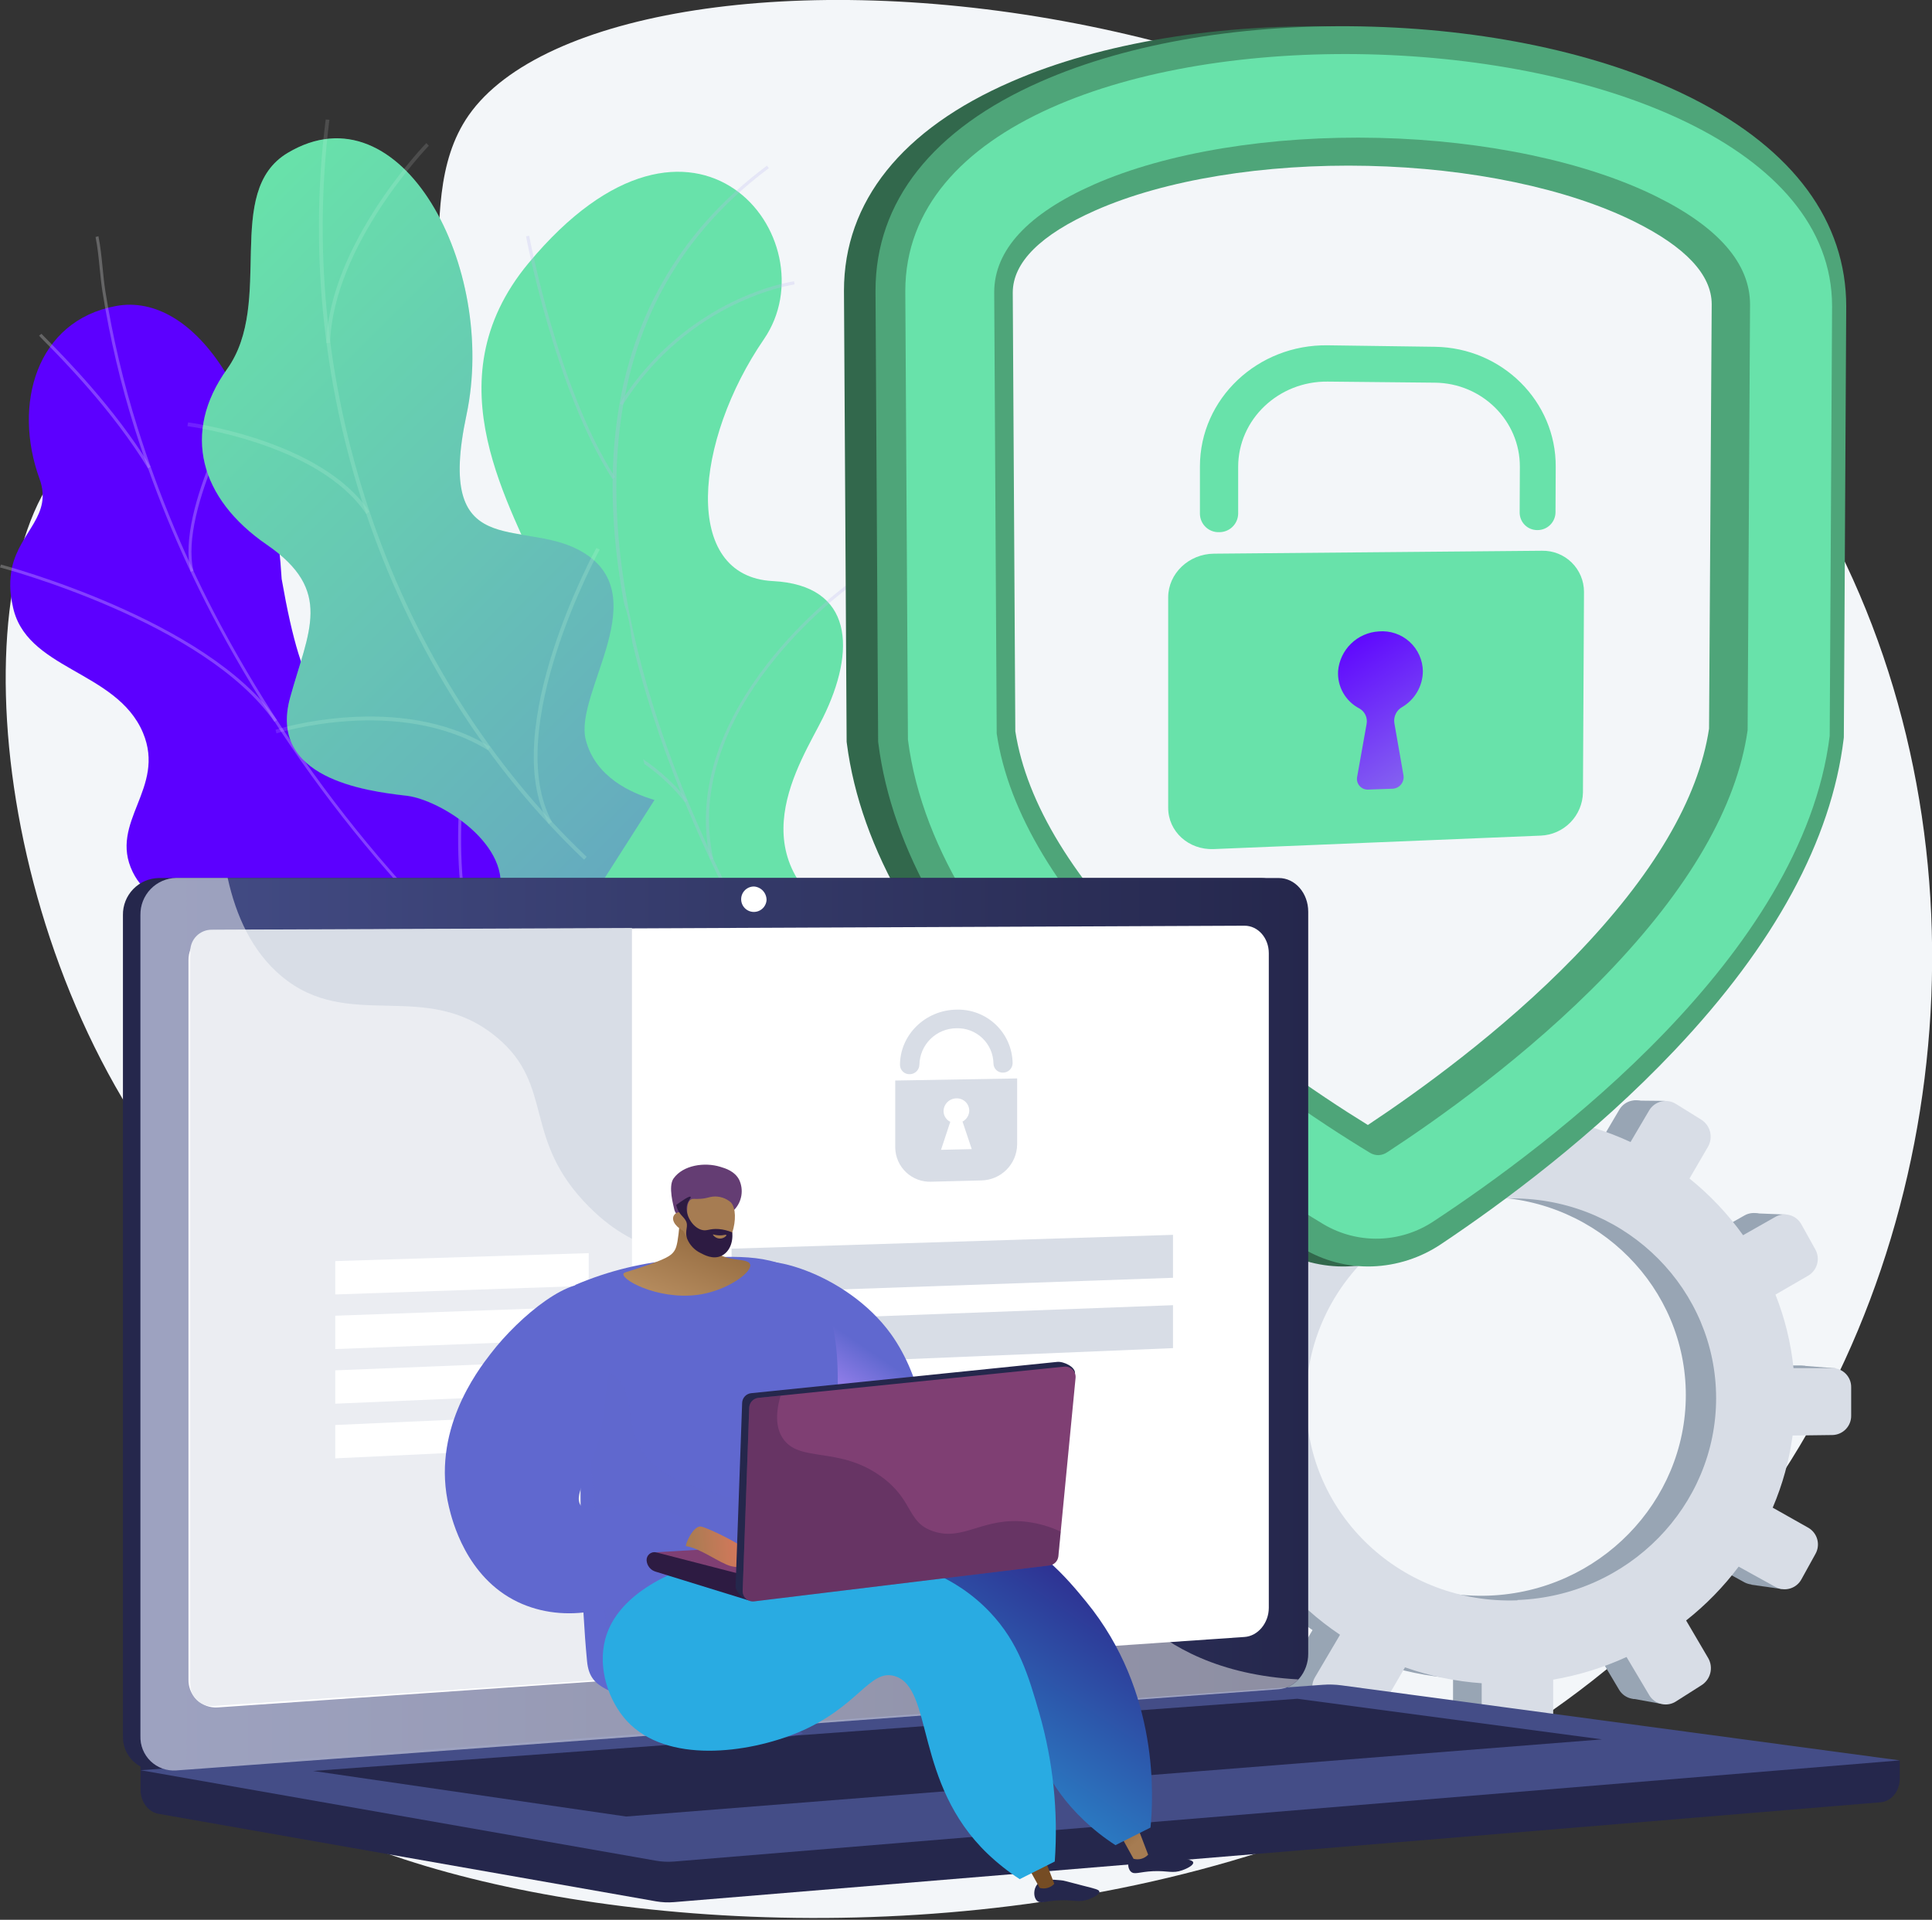 <svg width="492" height="489" viewBox="0 0 492 489" fill="none" xmlns="http://www.w3.org/2000/svg">
<rect x="0" y="0" width="492" height="489" fill="#333333" stroke="none"/>
<path d="M119.357 29.361C102.88 52.944 122.203 91.187 97.754 108.924C73.956 126.198 44.723 97.891 22.314 112.756C-10.956 134.805 -4.878 235.696 43.746 298.387C58.38 317.247 70.604 324.577 76.013 345.897C87.638 391.683 46.781 418.91 54.582 441.559C72.087 492.54 341.319 535.326 449.343 382.099C499.792 310.535 507.345 207.217 462.261 128.718C380.779 -13.107 156.313 -23.575 119.357 29.361Z" fill="#F3F6F9"/>
<path d="M198.319 281.765L232.772 265.203C232.772 265.203 230.766 244.406 216.321 235.987C186.849 218.842 203.942 194.213 209.558 182.837C218.036 165.692 217.41 149.061 196.793 148.007C173.467 146.815 176.862 112.156 194.53 86.412C211.829 61.226 177.033 15.945 134.59 67.029C109.249 97.531 130.904 129.541 138.019 148.307C145.134 167.072 119.039 181.44 138.791 199.039C155.653 214.067 177.127 220.617 171.984 238.996C166.84 257.376 172.601 272.43 198.319 281.765Z" fill="url(#paint0_linear)"/>
<g style="mix-blend-mode:soft-light" opacity="0.5">
<g style="mix-blend-mode:soft-light" opacity="0.5">
<path d="M214.727 277.796L215.378 277.316C215.087 276.913 185.76 236.347 168.82 187.372C153.21 142.254 145.22 80.548 195.798 42.837L195.318 42.186C172.798 58.98 159.819 81.834 156.742 110.115C154.273 132.713 158.087 158.799 168.075 187.655C185.048 236.742 214.435 277.393 214.727 277.796Z" fill="#BBB8ED"/>
</g>
<g style="mix-blend-mode:soft-light" opacity="0.5">
<path d="M155.953 121.989L156.63 121.551C142.056 98.971 134.83 60.437 134.761 60.051L133.964 60.197C134.024 60.583 141.328 99.271 155.953 121.989Z" fill="#BBB8ED"/>
</g>
<g style="mix-blend-mode:soft-light" opacity="0.5">
<path d="M158.524 103.197C175.67 76.168 202.073 72.49 202.339 72.456L202.236 71.659C201.97 71.659 175.207 75.405 157.847 102.769L158.524 103.197Z" fill="#BBB8ED"/>
</g>
<g style="mix-blend-mode:soft-light" opacity="0.5">
<path d="M181.636 218.79C173.287 180.582 215.927 149.747 216.321 149.481L215.953 148.761C215.498 148.984 172.421 180.419 180.856 218.962L181.636 218.79Z" fill="#BBB8ED"/>
</g>
<g style="mix-blend-mode:soft-light" opacity="0.5">
<path d="M174.427 204.363L175.07 203.874C159.905 184.054 128.726 180.394 128.418 180.36L128.323 181.157C128.64 181.191 159.468 184.826 174.427 204.363Z" fill="#BBB8ED"/>
</g>
<g style="mix-blend-mode:soft-light" opacity="0.5">
<path d="M210.903 270.835C205.537 256.982 219.476 237.247 219.656 237.05L218.996 236.579C218.404 237.436 204.62 256.862 210.149 271.126L210.903 270.835Z" fill="#BBB8ED"/>
</g>
<g style="mix-blend-mode:soft-light" opacity="0.5">
<path d="M203.831 261.319L204.491 260.856C197.693 251.272 176.321 247.235 169.343 245.906C168.349 245.717 167.492 245.554 167.346 245.503L167.029 246.24C167.738 246.44 168.46 246.595 169.189 246.703C176.099 248.015 197.222 252.01 203.831 261.319Z" fill="#BBB8ED"/>
</g>
</g>
<path d="M164.174 247.895C175.97 248.332 177.316 258.748 181.157 266.206C180.713 267.098 180.384 268.043 180.179 269.018C177.102 279.108 173.638 282.734 169.035 292.215C168.049 294.255 163.317 299.348 161.251 301.302L157.342 304.886C157.342 304.886 130.51 300.599 131.273 285.117C132.036 269.635 107.064 262.34 94.316 256.827C86.489 253.398 84.029 249.386 81.32 247.68C53.03 229.618 39.391 233.613 33.785 222.083C27.595 209.352 42.357 200.84 36.408 186.635C29.627 170.595 6.207 170.673 3.189 154.059C2.451 150.92 2.41 147.657 3.069 144.5C5.186 135.208 13.459 131.316 10.064 121.954C3.206 103.095 9.207 81.723 29.49 77.951C49.507 74.231 69.018 102.297 71.727 147.475C77.325 179.382 82.597 182.623 96.905 188.075C106.926 191.864 136.622 195.499 138.645 214.093C140.668 232.687 150.681 247.397 164.174 247.895Z" fill="url(#paint1_linear)"/>
<g style="mix-blend-mode:soft-light" opacity="0.5">
<g style="mix-blend-mode:soft-light" opacity="0.5">
<path d="M172.104 287.612L171.641 288.237C168.169 285.726 164.705 283.154 161.354 280.582C137.309 262.344 115.314 241.551 95.756 218.568C80.317 200.348 66.835 180.557 55.533 159.519C46.926 143.474 39.832 126.662 34.342 109.301C30.734 97.856 27.978 86.159 26.095 74.308C25.786 72.336 25.58 70.287 25.383 68.307C25.126 65.666 24.852 62.949 24.337 60.368L25.066 60.171C25.589 62.743 25.863 65.521 26.129 68.17C26.318 70.141 26.523 72.173 26.823 74.127C28.705 85.944 31.456 97.606 35.053 109.018C40.524 126.363 47.599 143.161 56.185 159.194C67.46 180.175 80.907 199.914 96.305 218.088C115.833 241.033 137.793 261.791 161.799 279.999C165.177 282.571 168.64 285.143 172.104 287.612Z" fill="#FBFCFD"/>
</g>
<g style="mix-blend-mode:soft-light" opacity="0.5">
<path d="M70.51 183.411L69.892 183.874C52.25 158.388 0.523 144.672 0 144.534L0.24 143.806C0.763 143.943 52.722 157.719 70.51 183.411Z" fill="#FBFCFD"/>
</g>
<g style="mix-blend-mode:soft-light" opacity="0.5">
<path d="M126.377 249.832L125.812 250.363C111.71 234.624 118.096 192.275 118.199 191.847L118.936 191.907C118.868 192.335 112.498 234.341 126.377 249.832Z" fill="#FBFCFD"/>
</g>
<g style="mix-blend-mode:soft-light" opacity="0.5">
<path d="M135.199 258.002L134.719 258.619C123.746 250.295 103.935 245.254 78.945 244.423C77.685 244.423 77.685 244.423 77.574 244.294L78.045 243.677L77.805 243.985L77.917 243.617C78.002 243.617 78.474 243.617 79.022 243.668C104.157 244.508 124.106 249.601 135.199 258.002Z" fill="#FBFCFD"/>
</g>
<g style="mix-blend-mode:soft-light" opacity="0.5">
<path d="M165.846 282.974L165.229 283.437C156.493 270.938 163.394 247.955 163.463 247.723L164.174 247.895C164.106 248.126 157.308 270.758 165.846 282.974Z" fill="#FBFCFD"/>
</g>
<g style="mix-blend-mode:soft-light" opacity="0.5">
<path d="M171.573 288.692C159.571 285.563 146.052 285.897 130.21 289.729L130.09 288.992C146.052 285.143 159.7 284.8 171.804 287.963L171.573 288.692Z" fill="#FBFCFD"/>
</g>
<g style="mix-blend-mode:soft-light" opacity="0.5">
<path d="M38.328 118.885L37.694 119.314C28.701 104.526 15.714 91.376 11.445 87.055C10.416 86.001 10.047 85.632 9.953 85.486L10.57 85.023C10.656 85.143 11.239 85.743 11.993 86.498C16.271 90.836 29.302 104.029 38.328 118.885Z" fill="#FBFCFD"/>
</g>
<g style="mix-blend-mode:soft-light" opacity="0.5">
<path d="M49.267 145.392L48.547 145.623C44.715 129.541 62.263 99.614 63.035 98.345L63.66 98.697C63.48 99.014 45.512 129.609 49.267 145.392Z" fill="#FBFCFD"/>
</g>
</g>
<path d="M177.651 247.655C176.407 249.172 184.397 254.864 170.475 252.798C167.046 252.292 178.585 240.839 170.475 252.798C168.906 255.121 138.757 238.499 137.145 240.797C130.527 239.494 124.535 237.042 127.012 228.555C130.853 215.37 112.181 203.694 103.583 202.683C92.944 201.482 68.255 198.165 73.879 177.711C78.568 160.685 85.023 150.475 67.947 138.731C50.87 126.986 46.232 110.175 57.822 94.016C70.021 76.999 56.674 48.864 73.253 38.946C102.177 21.654 126.763 68.178 118.782 105.726C110.801 143.274 132.404 132.079 147.381 140.017C149.365 141.222 151.199 142.661 152.841 144.303C165.7 157.068 158.474 174.307 163.72 193.167C170.887 218.911 179.751 245.091 177.651 247.655Z" fill="url(#paint2_linear)"/>
<g opacity="0.5">
<path opacity="0.5" d="M166.669 203.763L142.211 242.108C135.61 241.139 124.209 238.088 127.012 228.606C130.853 215.422 112.181 203.746 103.583 202.734C92.944 201.534 68.255 198.216 73.879 177.762C78.568 160.737 85.023 150.527 67.947 138.782C50.87 127.038 46.232 110.227 57.822 94.067C70.021 77.051 56.674 48.915 73.253 38.997C102.177 21.706 126.763 68.23 118.782 105.778C110.801 143.326 132.404 132.13 147.381 140.068C167.826 150.93 146.052 176.348 149.172 188.452C151.624 197.959 160.685 201.98 166.669 203.763Z" fill="url(#paint3_linear)"/>
<g opacity="0.5">
<path opacity="0.5" d="M149.404 218.259L148.727 218.979C99.4 172.07 74.145 99.82 82.941 30.433L83.883 30.501C75.174 99.597 100.274 171.547 149.404 218.259Z" fill="#FBFCFD"/>
<path opacity="0.5" d="M124.8 190.227L124.277 191.084C101.457 177.102 70.716 186.695 70.407 186.798L70.167 185.872C70.476 185.752 101.62 176.022 124.8 190.227Z" fill="#FBFCFD"/>
<path opacity="0.5" d="M140.574 209.361L139.717 209.866C126.635 185.863 151.615 139.999 151.873 139.571L152.73 139.999C152.464 140.428 127.741 185.82 140.574 209.361Z" fill="#FBFCFD"/>
<path opacity="0.5" d="M94.067 130.347L93.262 130.913C81.26 112.91 48.067 108.624 47.732 108.547L47.904 107.595C48.238 107.629 81.843 112.036 94.067 130.347Z" fill="#FBFCFD"/>
<path opacity="0.5" d="M84.055 87.347H83.103C83.96 61.946 108.307 36.699 108.555 36.451L109.215 37.111C108.967 37.385 84.903 62.34 84.055 87.347Z" fill="#FBFCFD"/>
</g>
</g>
<path d="M458.687 347.8H448.862C448.2 341.431 446.665 335.183 444.302 329.232L452.609 324.414C453.705 323.749 454.498 322.682 454.818 321.441C455.138 320.2 454.961 318.882 454.323 317.77L450.834 311.495C450.535 310.936 450.128 310.443 449.637 310.042C449.146 309.642 448.58 309.343 447.972 309.163C447.365 308.983 446.727 308.925 446.097 308.993C445.467 309.06 444.857 309.252 444.302 309.557L436.098 314.212C432.259 308.846 427.705 304.029 422.562 299.896L427.276 291.786C427.914 290.631 428.082 289.274 427.747 287.998C427.412 286.721 426.599 285.622 425.476 284.928L419.201 281.036C418.656 280.682 418.044 280.44 417.403 280.327C416.763 280.213 416.106 280.23 415.471 280.375C414.837 280.521 414.239 280.793 413.711 281.174C413.184 281.556 412.739 282.04 412.403 282.597L407.671 290.621C401.462 287.716 394.877 285.697 388.108 284.62V275.173C388.086 273.799 387.542 272.486 386.587 271.499C385.632 270.512 384.337 269.925 382.965 269.858L375.318 269.506C374.647 269.462 373.974 269.555 373.341 269.781C372.707 270.006 372.127 270.359 371.635 270.818C371.144 271.277 370.751 271.831 370.482 272.448C370.213 273.064 370.073 273.729 370.071 274.401V284.02C363.055 284.603 356.157 286.179 349.583 288.7L344.439 280.008C343.703 278.77 342.527 277.855 341.146 277.447C339.765 277.038 338.281 277.166 336.99 277.804L330.003 281.388C329.38 281.699 328.828 282.137 328.384 282.674C327.939 283.21 327.611 283.833 327.421 284.504C327.23 285.174 327.182 285.877 327.278 286.567C327.374 287.257 327.613 287.919 327.98 288.512L333.261 297.401C327.476 301.499 322.311 306.407 317.924 311.975L308.357 306.566C307.079 305.817 305.563 305.585 304.12 305.917C302.676 306.248 301.414 307.118 300.59 308.349L296.381 315.078C296.009 315.693 295.768 316.378 295.673 317.09C295.578 317.802 295.631 318.527 295.828 319.218C296.025 319.909 296.362 320.551 296.819 321.106C297.275 321.661 297.841 322.116 298.481 322.442L308.383 327.911C305.587 334.332 303.764 341.134 302.973 348.091H291.1C289.616 348.045 288.173 348.588 287.088 349.601C286.002 350.615 285.361 352.017 285.305 353.501V361.43C285.332 362.162 285.503 362.881 285.809 363.546C286.116 364.211 286.551 364.808 287.09 365.303C287.629 365.799 288.261 366.182 288.95 366.431C289.638 366.68 290.369 366.79 291.1 366.754L303.291 366.6C304.299 373.397 306.304 380.009 309.24 386.222L298.481 392.326C297.842 392.657 297.278 393.115 296.822 393.673C296.367 394.23 296.03 394.875 295.834 395.567C295.637 396.259 295.584 396.984 295.678 397.698C295.772 398.412 296.011 399.098 296.381 399.716L300.59 406.385C301.419 407.611 302.687 408.473 304.132 408.792C305.577 409.111 307.089 408.863 308.357 408.1L319.236 401.79C323.594 406.935 328.646 411.451 334.246 415.206L327.98 425.845C327.611 426.434 327.37 427.094 327.273 427.782C327.176 428.471 327.224 429.172 327.415 429.84C327.605 430.508 327.934 431.129 328.38 431.662C328.826 432.195 329.379 432.629 330.003 432.935L336.99 436.424C338.295 437.037 339.783 437.141 341.161 436.714C342.539 436.288 343.708 435.362 344.439 434.118L350.654 423.428C356.903 425.629 363.42 426.982 370.029 427.448V439.347C370.029 440.017 370.168 440.68 370.437 441.293C370.706 441.907 371.1 442.458 371.593 442.911C372.086 443.365 372.668 443.711 373.302 443.929C373.935 444.146 374.607 444.229 375.275 444.173L382.922 443.719C384.298 443.625 385.589 443.02 386.54 442.022C387.492 441.024 388.036 439.706 388.065 438.327V426.488C394.464 425.396 400.692 423.47 406.591 420.762L412.36 430.474C412.702 431.027 413.151 431.504 413.682 431.879C414.212 432.253 414.813 432.516 415.447 432.653C416.082 432.79 416.738 432.798 417.375 432.675C418.013 432.553 418.619 432.303 419.158 431.94L425.433 427.954C426.556 427.26 427.369 426.161 427.704 424.885C428.039 423.608 427.871 422.252 427.234 421.096L421.636 411.546C426.63 407.592 431.09 403.008 434.906 397.907L444.259 403.051C444.821 403.347 445.435 403.529 446.067 403.588C446.7 403.647 447.338 403.58 447.944 403.392C448.551 403.204 449.114 402.899 449.603 402.493C450.091 402.087 450.495 401.589 450.791 401.027L454.28 394.701C454.921 393.594 455.101 392.279 454.78 391.04C454.459 389.802 453.664 388.739 452.566 388.083L443.53 382.939C446.039 377.137 447.757 371.025 448.639 364.765L458.729 364.637C460.001 364.598 461.207 364.062 462.088 363.143C462.968 362.225 463.452 360.997 463.436 359.724V352.609C463.44 351.981 463.321 351.359 463.085 350.777C462.848 350.196 462.5 349.666 462.059 349.22C461.617 348.773 461.093 348.418 460.514 348.174C459.935 347.93 459.314 347.803 458.687 347.8ZM379.15 406.428C350.08 407.508 325.751 384.945 325.751 355.995C325.751 327.046 350.08 304.182 379.15 304.885C407.234 305.571 429.308 328.152 429.308 355.335C429.308 382.519 407.234 405.382 379.15 406.428Z" fill="#98A5B4"/>
<path d="M346.617 277.436L339.622 277.196L337.213 283.462L346.617 277.436Z" fill="#98A5B4"/>
<path d="M416.004 280.325L424.071 280.411V286.36L416.004 280.325Z" fill="#98A5B4"/>
<path d="M446.754 309.034L454.795 309.36L452.789 313.869L446.754 309.034Z" fill="#98A5B4"/>
<path d="M459.381 347.886L467.508 348.529L464.851 352.472L459.381 347.886Z" fill="#98A5B4"/>
<path d="M445.871 403.625L453.749 404.748L454.718 398.318L445.871 403.625Z" fill="#98A5B4"/>
<path d="M415.712 432.66L422.785 433.946L423.351 428.717L415.712 432.66Z" fill="#98A5B4"/>
<path d="M380.316 445.202L373.963 444.079L379.433 435.952L380.316 445.202Z" fill="#98A5B4"/>
<path d="M345.897 438.37L338.499 436.835L344.208 429.926L345.897 438.37Z" fill="#98A5B4"/>
<path d="M304.319 305.82L312.035 306.068L308.983 311.692L304.319 305.82Z" fill="#98A5B4"/>
<path d="M288.958 366.385L296.03 367.431L295.473 361.636L288.958 366.385Z" fill="#98A5B4"/>
<path d="M304.157 408.768L311.075 409.891L311.632 405.314L304.157 408.768Z" fill="#98A5B4"/>
<path d="M466.642 348.477H456.732C456.066 342.055 454.52 335.756 452.137 329.755L460.513 324.903C461.622 324.237 462.426 323.164 462.754 321.913C463.083 320.662 462.909 319.332 462.27 318.207L458.747 311.881C458.445 311.318 458.035 310.821 457.539 310.418C457.044 310.014 456.474 309.713 455.862 309.531C455.25 309.35 454.608 309.291 453.973 309.359C453.338 309.426 452.723 309.619 452.163 309.926L443.89 314.624C440.022 309.211 435.43 304.354 430.243 300.188L435.001 292.009C435.636 290.852 435.802 289.494 435.464 288.217C435.125 286.94 434.309 285.842 433.183 285.151L426.857 281.225C426.307 280.867 425.69 280.623 425.044 280.508C424.398 280.393 423.735 280.41 423.095 280.556C422.455 280.702 421.852 280.976 421.32 281.36C420.788 281.745 420.338 282.232 419.999 282.794L415.232 290.886C408.971 287.978 402.335 285.958 395.515 284.886V275.216C395.493 273.828 394.942 272.501 393.975 271.506C393.008 270.51 391.698 269.921 390.312 269.858L382.596 269.506C381.919 269.461 381.24 269.554 380.601 269.782C379.962 270.009 379.377 270.365 378.881 270.828C378.385 271.291 377.989 271.851 377.719 272.473C377.448 273.095 377.308 273.766 377.307 274.444V284.183C370.232 284.772 363.276 286.363 356.647 288.906L351.503 280.136C350.76 278.89 349.575 277.969 348.183 277.557C346.791 277.145 345.295 277.274 343.994 277.916L336.947 281.525C336.32 281.84 335.764 282.282 335.317 282.824C334.869 283.365 334.539 283.993 334.347 284.668C334.155 285.344 334.106 286.052 334.202 286.747C334.299 287.443 334.539 288.111 334.907 288.709L340.239 297.676C334.42 301.799 329.224 306.735 324.808 312.335L315.164 306.883C313.876 306.129 312.348 305.895 310.893 306.23C309.439 306.564 308.167 307.442 307.337 308.683L303.094 315.473C302.719 316.092 302.476 316.782 302.381 317.499C302.285 318.216 302.338 318.946 302.536 319.642C302.735 320.338 303.075 320.985 303.535 321.544C303.996 322.102 304.566 322.56 305.211 322.888L315.19 328.409C312.374 334.882 310.536 341.738 309.738 348.752H297.736C296.24 348.705 294.787 349.253 293.693 350.274C292.599 351.296 291.954 352.708 291.898 354.204V362.193C291.923 362.931 292.095 363.657 292.403 364.328C292.711 364.999 293.149 365.602 293.693 366.102C294.236 366.602 294.873 366.989 295.567 367.241C296.261 367.493 296.998 367.604 297.736 367.569L310.029 367.414C311.051 374.265 313.073 380.928 316.03 387.191L305.186 393.346C304.541 393.679 303.972 394.14 303.513 394.701C303.054 395.262 302.715 395.912 302.517 396.609C302.318 397.306 302.265 398.037 302.36 398.755C302.455 399.474 302.696 400.166 303.068 400.787L307.312 407.517C308.148 408.751 309.427 409.616 310.883 409.935C312.339 410.254 313.862 410.002 315.138 409.231L326.111 402.871C330.502 408.063 335.598 412.617 341.25 416.398L334.924 427.131C334.554 427.726 334.312 428.391 334.215 429.085C334.117 429.778 334.166 430.485 334.358 431.158C334.551 431.832 334.882 432.458 335.331 432.995C335.779 433.533 336.336 433.971 336.964 434.281L344.011 437.795C345.328 438.414 346.828 438.518 348.218 438.086C349.608 437.655 350.786 436.719 351.52 435.464L357.796 424.688C364.094 426.91 370.662 428.274 377.324 428.743V440.744C377.325 441.419 377.466 442.087 377.738 442.704C378.01 443.322 378.407 443.877 378.904 444.333C379.401 444.79 379.987 445.139 380.626 445.358C381.264 445.576 381.941 445.661 382.613 445.605L390.329 445.142C391.72 445.054 393.027 444.447 393.991 443.44C394.955 442.433 395.505 441.101 395.532 439.707V427.826C401.984 426.725 408.264 424.786 414.212 422.056L420.033 431.846C420.378 432.403 420.832 432.884 421.367 433.261C421.902 433.639 422.508 433.904 423.148 434.042C423.789 434.179 424.45 434.186 425.093 434.063C425.736 433.939 426.348 433.686 426.891 433.32L433.218 429.3C434.359 428.608 435.187 427.499 435.526 426.209C435.865 424.918 435.689 423.545 435.035 422.382L429.386 412.755C434.421 408.781 438.919 404.17 442.768 399.039L452.197 404.251C452.764 404.55 453.383 404.734 454.021 404.793C454.658 404.853 455.301 404.785 455.912 404.596C456.524 404.406 457.092 404.098 457.584 403.689C458.077 403.28 458.483 402.777 458.781 402.211L462.304 395.832C462.946 394.713 463.122 393.385 462.793 392.137C462.464 390.889 461.657 389.821 460.547 389.163L451.434 384.019C453.942 378.151 455.646 371.972 456.501 365.648L466.677 365.52C467.958 365.484 469.174 364.945 470.061 364.019C470.949 363.093 471.436 361.855 471.417 360.573V353.398C471.432 352.76 471.32 352.125 471.087 351.531C470.854 350.937 470.505 350.395 470.061 349.937C469.616 349.479 469.085 349.114 468.498 348.864C467.911 348.613 467.28 348.482 466.642 348.477ZM386.445 407.628C357.136 408.717 332.609 385.965 332.609 356.793C332.609 327.62 357.136 304.551 386.445 305.263C414.735 305.948 437.024 328.709 437.024 356.124C437.024 383.539 414.744 406.488 386.428 407.543L386.445 407.628Z" fill="#D8DDE6"/>
<path d="M343.102 322.571C336.781 322.775 330.533 321.162 325.1 317.924C308.709 308.091 284.483 291.863 262.682 270.612C235.019 243.651 219.133 216.244 215.653 189.326L215.602 188.906L214.924 74.033C214.924 51.341 229.729 32.885 257.522 20.814C280.479 10.81 310.912 5.855 343.068 6.79C374.847 7.707 404.251 14.265 426.017 25.186C451.889 38.174 465.451 56.425 465.451 78.062L464.833 187.792L464.791 188.195C461.61 213.964 446.985 240.608 421.147 267.543C400.419 289.155 376.99 306.274 360.908 316.887C355.613 320.394 349.449 322.361 343.102 322.571Z" fill="#32684C"/>
<path d="M349.411 322.571C343.177 322.767 337.019 321.154 331.683 317.924C315.498 308.091 291.589 291.864 270.08 270.612C242.794 243.651 227.106 216.244 223.677 189.326L223.625 188.906L222.957 74.033C222.957 51.341 237.53 32.885 264.962 20.814C287.62 10.81 317.658 5.855 349.386 6.79C380.744 7.707 409.754 14.265 431.228 25.186C456.766 38.174 470.157 56.425 470.157 78.062L469.548 187.792L469.505 188.195C466.368 213.964 451.94 240.608 426.436 267.543C405.982 289.155 382.87 306.274 366.994 316.887C361.781 320.392 355.689 322.361 349.411 322.571Z" fill="#4EA579"/>
<path d="M230.543 74.153L231.212 188.409C238.73 246.703 307.243 293.904 337.084 311.855C341.345 314.369 346.229 315.631 351.174 315.498C356.12 315.364 360.928 313.84 365.048 311.101C394.263 291.881 459.021 243.48 465.948 187.432L466.556 78.002C466.556 -3.198 230.543 -10.621 230.543 74.153Z" fill="#68E2AA"/>
<path d="M351.101 294.229C350.322 294.248 349.554 294.043 348.889 293.638C336.604 286.206 312.79 270.621 292.069 250.269C269.686 228.28 256.785 206.909 253.818 186.832L253.184 74.47C253.184 63.686 261.757 54.462 278.473 47.038C297.145 38.791 323.668 34.47 351.118 35.122C378.293 35.765 404.045 41.234 421.876 50.081C437.658 57.917 445.64 67.141 445.665 77.514L445.048 185.983C442.288 205.409 430.174 226.351 408.906 248.366C388.906 269.069 365.537 285.477 353.329 293.449C352.674 293.913 351.902 294.183 351.101 294.229Z" fill="#4EA579"/>
<path d="M348.34 286.549C335.935 278.902 313.869 264.148 294.615 245.203C273.587 224.508 261.413 204.646 258.559 186.266L257.907 74.548C257.907 66.832 265.005 59.768 278.91 53.613C296.604 45.778 321.945 41.654 348.348 42.246C374.486 42.829 399.124 47.998 416.072 56.374C429.231 62.88 435.883 69.978 435.901 77.496L435.223 185.597C432.54 203.437 421.053 222.931 400.984 243.677C382.339 262.905 360.65 278.387 348.34 286.549Z" fill="#F3F6F9"/>
<path d="M392.695 140.282L309.146 141.028C302.717 141.088 297.487 146.095 297.487 152.173V205.743C297.487 211.821 302.699 216.536 309.103 216.27L392.36 212.841C395.21 212.726 397.909 211.529 399.906 209.493C401.904 207.457 403.05 204.737 403.111 201.885L403.376 150.741C403.374 149.349 403.095 147.972 402.555 146.689C402.014 145.407 401.224 144.245 400.23 143.271C399.235 142.297 398.057 141.531 396.763 141.018C395.469 140.505 394.086 140.255 392.695 140.282Z" fill="#68E2AA"/>
<path d="M362.348 171.024C362.334 169.598 362.026 168.191 361.442 166.89C360.858 165.589 360.011 164.423 358.955 163.466C357.898 162.508 356.655 161.78 355.303 161.327C353.952 160.873 352.521 160.704 351.1 160.831C348.452 160.99 345.948 162.097 344.049 163.95C342.149 165.803 340.979 168.277 340.753 170.921C340.639 172.858 341.087 174.787 342.044 176.475C343.001 178.163 344.425 179.539 346.145 180.437C346.838 180.816 347.392 181.406 347.728 182.121C348.064 182.836 348.164 183.639 348.014 184.414L345.597 197.942C345.527 198.347 345.55 198.762 345.664 199.157C345.778 199.551 345.98 199.915 346.255 200.22C346.53 200.525 346.87 200.764 347.251 200.919C347.631 201.074 348.042 201.14 348.452 201.114L354.564 200.899C354.98 200.89 355.39 200.793 355.766 200.614C356.142 200.435 356.476 200.178 356.746 199.86C357.016 199.543 357.215 199.172 357.331 198.772C357.447 198.372 357.477 197.951 357.418 197.539L355.078 184.149C354.961 183.35 355.09 182.535 355.447 181.811C355.803 181.087 356.371 180.488 357.076 180.094C358.66 179.163 359.977 177.839 360.901 176.25C361.824 174.661 362.323 172.861 362.348 171.024Z" fill="url(#paint4_linear)"/>
<path d="M391.52 135.019C390.929 135.028 390.342 134.919 389.793 134.7C389.245 134.48 388.745 134.153 388.324 133.738C387.903 133.323 387.568 132.828 387.34 132.283C387.112 131.738 386.994 131.152 386.994 130.561L387.046 118.902C387.097 107.192 377.41 97.557 365.348 97.471L338.07 97.197C325.588 97.076 315.318 106.815 315.31 118.894V130.896C315.274 132.155 314.744 133.349 313.834 134.22C312.925 135.091 311.709 135.569 310.449 135.55C309.826 135.57 309.204 135.466 308.621 135.244C308.038 135.023 307.504 134.688 307.051 134.259C306.597 133.83 306.233 133.316 305.979 132.747C305.725 132.177 305.587 131.562 305.571 130.938V118.817C305.571 101.543 320.282 87.681 338.147 87.955L365.425 88.332C382.571 88.573 396.287 102.289 396.175 118.894L396.124 130.501C396.11 131.71 395.618 132.864 394.755 133.711C393.893 134.558 392.729 135.028 391.52 135.019Z" fill="#68E2AA"/>
<path d="M483.787 448.391L35.791 444.568V455.867C35.791 458.936 37.736 461.542 40.385 462.005L167.063 484.293C168.566 484.555 170.095 484.624 171.615 484.499L478.918 459.064C481.661 458.833 483.787 456.218 483.787 453.063V448.391Z" fill="#25274C"/>
<path d="M321.207 430.277L40.42 450.954C39.229 451.038 38.035 450.87 36.913 450.463C35.791 450.055 34.768 449.417 33.909 448.588C33.05 447.76 32.374 446.76 31.926 445.654C31.478 444.548 31.267 443.36 31.307 442.168V233.073C31.27 230.615 32.209 228.243 33.916 226.476C35.624 224.709 37.963 223.69 40.42 223.643H321.207C325.348 223.643 328.691 227.466 328.691 232.215V421.233C328.691 425.905 325.348 429.977 321.207 430.277Z" fill="#25274C"/>
<path d="M325.682 430.277L44.869 450.954C43.679 451.038 42.485 450.871 41.363 450.463C40.242 450.055 39.219 449.416 38.361 448.588C37.502 447.759 36.828 446.76 36.38 445.654C35.933 444.548 35.724 443.36 35.765 442.168V233.073C35.726 230.616 36.662 228.244 38.369 226.477C40.075 224.709 42.413 223.69 44.869 223.643H325.657C329.797 223.643 333.149 227.466 333.149 232.215V421.233C333.175 425.905 329.823 429.977 325.682 430.277Z" fill="url(#paint5_linear)"/>
<path d="M316.938 416.955L55.413 434.906C54.442 434.968 53.468 434.825 52.555 434.488C51.642 434.151 50.809 433.626 50.111 432.948C49.413 432.27 48.864 431.453 48.5 430.55C48.136 429.647 47.965 428.678 47.998 427.705V244.637C47.968 242.633 48.73 240.699 50.119 239.254C51.508 237.809 53.41 236.971 55.413 236.922L316.938 235.79C320.367 235.79 323.111 238.91 323.111 242.794V409.531C323.111 413.38 320.35 416.724 316.938 416.955Z" fill="white"/>
<path d="M195.207 229.318C195.154 229.945 194.919 230.542 194.532 231.038C194.145 231.534 193.622 231.906 193.026 232.11C192.431 232.313 191.789 232.339 191.18 232.184C190.57 232.029 190.019 231.7 189.593 231.237C189.167 230.774 188.885 230.197 188.782 229.576C188.678 228.956 188.758 228.318 189.01 227.742C189.263 227.166 189.678 226.676 190.204 226.332C190.731 225.987 191.346 225.804 191.975 225.803C192.865 225.854 193.7 226.249 194.303 226.905C194.907 227.562 195.231 228.427 195.207 229.318Z" fill="white"/>
<path d="M336.878 429.137L35.791 450.894L167.063 473.946C168.565 474.21 170.095 474.282 171.615 474.16L483.787 448.391L341.662 429.283C340.077 429.067 338.473 429.018 336.878 429.137Z" fill="url(#paint6_linear)"/>
<path d="M79.717 451.083L330.389 432.695L407.963 443.042L159.459 462.69L79.717 451.083Z" fill="#25274C"/>
<path d="M160.934 427.345L54.248 434.529C53.507 434.578 52.764 434.475 52.064 434.226C51.365 433.976 50.724 433.586 50.182 433.079C49.639 432.572 49.207 431.959 48.911 431.278C48.615 430.597 48.462 429.862 48.461 429.12V242.237C48.461 240.802 49.029 239.426 50.041 238.409C51.053 237.392 52.427 236.817 53.862 236.81L160.934 236.382V427.345Z" fill="#D8DDE6"/>
<path d="M298.713 325.468L186.3 329.412V318.053L298.713 314.53V325.468Z" fill="#D8DDE6"/>
<path d="M298.713 343.385L186.3 348.04V336.673L298.713 332.446V343.385Z" fill="#D8DDE6"/>
<path d="M149.927 327.508L85.383 329.712V321.216L149.927 319.193V327.508Z" fill="white"/>
<path d="M149.927 341.131L85.383 343.625V335.13L149.927 332.815V341.131Z" fill="white"/>
<path d="M149.927 354.761L85.383 357.539V349.043L149.927 346.446V354.761Z" fill="white"/>
<path d="M149.927 368.391L85.383 371.46V362.965L149.927 360.067V368.391Z" fill="white"/>
<path d="M235.979 364.294L186.3 366.66V355.293L235.979 353.115V364.294Z" fill="#D8DDE6"/>
<path d="M227.98 275.224V292.301C227.996 293.486 228.251 294.656 228.729 295.741C229.207 296.825 229.899 297.803 230.763 298.614C231.627 299.425 232.646 300.054 233.759 300.463C234.871 300.872 236.055 301.052 237.239 300.993L249.901 300.668C252.302 300.628 254.594 299.659 256.295 297.965C257.996 296.27 258.973 293.981 259.022 291.581V274.693L227.98 275.224ZM239.639 292.875L241.997 285.743C241.484 285.492 241.053 285.103 240.75 284.62C240.447 284.137 240.285 283.578 240.282 283.008C240.298 282.148 240.649 281.327 241.261 280.722C241.872 280.117 242.696 279.774 243.557 279.768C243.978 279.752 244.397 279.82 244.791 279.969C245.185 280.117 245.545 280.343 245.85 280.633C246.156 280.923 246.4 281.271 246.568 281.657C246.737 282.043 246.826 282.459 246.832 282.879C246.824 283.458 246.66 284.023 246.358 284.516C246.057 285.009 245.628 285.412 245.117 285.683L247.466 292.695L239.639 292.875Z" fill="#D8DDE6"/>
<path d="M255.43 273.21C255.116 273.221 254.804 273.17 254.511 273.058C254.217 272.947 253.949 272.778 253.722 272.562C253.495 272.345 253.314 272.085 253.189 271.798C253.064 271.51 252.998 271.2 252.995 270.886C252.976 269.674 252.716 268.478 252.23 267.368C251.744 266.258 251.041 265.256 250.164 264.42C249.286 263.584 248.25 262.932 247.117 262.501C245.984 262.07 244.777 261.87 243.565 261.911C241.094 261.922 238.725 262.897 236.963 264.63C235.202 266.363 234.187 268.716 234.135 271.186C234.122 271.833 233.856 272.449 233.395 272.902C232.933 273.355 232.313 273.61 231.666 273.612C231.349 273.625 231.033 273.574 230.735 273.463C230.438 273.351 230.166 273.182 229.935 272.964C229.705 272.746 229.52 272.484 229.391 272.193C229.263 271.903 229.194 271.59 229.189 271.272C229.189 263.557 235.67 257.256 243.599 257.17C245.436 257.114 247.265 257.424 248.981 258.082C250.696 258.74 252.264 259.732 253.592 261.001C254.92 262.271 255.983 263.791 256.718 265.475C257.453 267.159 257.845 268.972 257.873 270.809C257.862 271.45 257.599 272.06 257.142 272.509C256.685 272.958 256.07 273.21 255.43 273.21Z" fill="#D8DDE6"/>
<g style="mix-blend-mode:soft-light" opacity="0.48">
<path d="M44.869 450.954L324.234 430.38L325.657 430.269C327.565 430.097 329.335 429.201 330.603 427.765C310.5 426.668 298.027 419.536 289.96 412.163C273.784 397.358 276.587 382.759 259.099 373.029C237.342 360.89 220.239 376.269 203.728 361.087C193.715 351.889 198.636 345.031 186.317 331.28C172.678 316.047 163.797 321.165 150.081 307.457C132.747 290.123 141.422 276.596 126.489 264.2C108.375 249.103 88.838 263.077 71.624 248.597C64.183 242.348 60.103 233.27 57.977 223.617H44.869C42.413 223.664 40.075 224.683 38.368 226.451C36.662 228.218 35.726 230.59 35.765 233.047V442.142C35.72 443.336 35.927 444.527 36.372 445.636C36.818 446.745 37.492 447.748 38.351 448.579C39.21 449.41 40.234 450.052 41.357 450.461C42.48 450.87 43.677 451.038 44.869 450.954Z" fill="white"/>
</g>
<path d="M232.61 370.672C237.65 367.371 234.89 350.955 226.9 339.81C215.542 324.054 192.756 317.813 188.572 323.068C184.389 328.323 199.091 346.334 201.491 349.24C210.244 359.819 226.669 374.581 232.61 370.672Z" fill="url(#paint7_linear)"/>
<path d="M287.997 472.592C287.14 473.749 287.02 475.764 287.946 476.689C288.872 477.615 290.063 476.775 293.655 476.612C297.496 476.449 298.567 477.281 301.122 476.364C302.151 475.995 303.959 475.155 303.865 474.401C303.805 473.878 302.836 473.672 299.579 472.849C294.984 471.674 294.992 471.597 294.032 471.503C291.623 471.289 289.189 471.066 287.997 472.592Z" fill="url(#paint8_linear)"/>
<path d="M289.994 466.154L292.386 472.412C291.921 472.91 291.329 473.271 290.672 473.455C290.016 473.64 289.322 473.641 288.666 473.457L285.348 467.457L289.994 466.154Z" fill="url(#paint9_linear)"/>
<path d="M264.097 480.016C263.188 481.173 263.119 483.187 264.045 484.105C264.971 485.022 266.163 484.19 269.746 484.036C273.595 483.865 274.658 484.696 277.213 483.787C278.242 483.419 280.05 482.57 279.965 481.824C279.896 481.301 278.927 481.096 275.678 480.273C271.083 479.098 271.101 479.013 270.132 478.927C267.757 478.704 265.288 478.49 264.097 480.016Z" fill="url(#paint10_linear)"/>
<path d="M266.086 473.577L268.486 479.835C268.019 480.331 267.426 480.689 266.77 480.872C266.114 481.055 265.421 481.055 264.765 480.873L261.448 474.872L266.086 473.577Z" fill="url(#paint11_linear)"/>
<path d="M146.489 327.286C154.932 323.684 163.91 321.494 173.064 320.805C185.991 319.853 196.381 319.09 204.002 324.662C222.502 338.216 205.648 375.181 217.573 400.762C218.876 403.556 222.716 412.463 220.702 422.519C220.325 424.371 219.39 426.025 217.787 428.82C208.357 445.245 178.885 448.717 164.32 436.158C156.604 429.514 150.269 431.306 149.498 423.145C146.437 390.912 149.069 358.344 146.489 327.286Z" fill="url(#paint12_linear)"/>
<path style="mix-blend-mode:multiply" opacity="0.3" d="M162.417 367.534C159.46 360.968 161.44 353.055 155.696 350.089C153.402 348.999 150.842 348.594 148.324 348.923C150.407 372.626 152.61 396.287 155.027 421.01C155.825 429.171 156.879 429.497 165.315 436.081C175.113 443.702 191.144 445.245 204.517 441.525C185.932 431.906 172.404 421.516 173.51 411.675C174.787 400.213 195.25 395.387 193.819 387.363C192.318 378.91 168.898 381.911 162.417 367.534Z" fill="url(#paint13_linear)"/>
<path d="M152.198 327.603C145.923 324.011 132.275 335.25 124.954 344.8C121.525 349.232 109.704 364.688 114.35 383.925C115.104 387.054 118.636 401.713 131.847 408.04C143.703 413.706 158.936 410.903 170.552 400.779L175.267 395.927C176.793 394.012 178.316 392.103 179.836 390.2C175.707 387.243 171.052 385.102 166.12 383.891C156.433 381.533 150.552 386.523 148.075 383.711C145.023 380.282 152.987 372.789 154.076 357.076C154.307 352.832 159.211 331.615 152.198 327.603Z" fill="url(#paint14_linear)"/>
<path d="M169.506 428.408C166.506 441.559 173.433 435.789 187.792 427.354C202.905 418.464 236.373 404.825 252.224 418.276C264.028 428.288 257.513 445.982 275.927 463.565C278.43 465.957 281.154 468.107 284.062 469.985L292.987 465.502C293.672 458.378 295.464 430.997 276.613 407.988C272.052 402.425 263.377 391.7 249.6 387.963C212.352 377.761 172.275 416.287 169.506 428.408Z" fill="url(#paint15_linear)"/>
<path d="M154.136 417.487C152.13 425.057 155.062 433.372 159.622 438.335C169.764 449.351 190.484 446.582 203.189 441.302C218.619 434.872 221.448 425.014 227.843 426.925C237.788 429.874 232.67 454.195 251.555 472.223C254.06 474.61 256.781 476.759 259.682 478.644L268.606 474.152C269.515 461.425 268.183 448.638 264.671 436.372C261.937 426.943 259.485 418.438 252.104 410.655C242.931 400.967 231.675 398.156 225.22 396.638C197.916 390.175 159.365 397.813 154.136 417.487Z" fill="url(#paint16_linear)"/>
<path d="M239.167 391.135L167.063 395.378L186.9 403.205L239.699 395.815L239.167 391.135Z" fill="url(#paint17_linear)"/>
<path d="M164.663 397.478C164.712 398.137 164.964 398.764 165.382 399.275C165.801 399.786 166.367 400.155 167.003 400.333L190.681 407.654L190.321 401.396L167.063 395.395C166.762 395.332 166.45 395.34 166.153 395.418C165.855 395.495 165.579 395.64 165.347 395.842C165.115 396.044 164.932 396.296 164.813 396.58C164.695 396.864 164.643 397.171 164.663 397.478Z" fill="url(#paint18_linear)"/>
<path d="M174.736 393.826C174.29 393.766 176.502 388.4 178.585 388.846C180.668 389.291 191.058 394.332 192.138 396.638L193.218 398.953C193.218 398.953 188.932 399.613 186.137 398.91C183.343 398.207 178.388 394.366 174.736 393.826Z" fill="url(#paint19_linear)"/>
<path d="M188.992 357.367L187.329 403.968C187.269 405.579 189.678 407.783 191.281 407.594L265.417 397.513C266.012 397.449 266.566 397.179 266.984 396.75C267.402 396.321 267.657 395.76 267.706 395.164L273.758 349.832C273.912 348.186 270.869 346.72 269.223 346.891L191.341 354.855C190.708 354.91 190.118 355.197 189.685 355.661C189.251 356.124 189.004 356.732 188.992 357.367Z" fill="url(#paint20_linear)"/>
<path d="M190.792 358.584L189.129 405.194C189.117 405.571 189.186 405.947 189.332 406.296C189.479 406.645 189.699 406.957 189.977 407.213C190.255 407.469 190.586 407.661 190.946 407.777C191.305 407.893 191.686 407.93 192.061 407.885L267.217 398.738C267.811 398.667 268.362 398.395 268.779 397.968C269.197 397.541 269.457 396.984 269.515 396.39L273.904 350.955C273.94 350.569 273.89 350.181 273.759 349.817C273.627 349.453 273.416 349.123 273.142 348.85C272.867 348.577 272.536 348.368 272.171 348.239C271.806 348.109 271.417 348.062 271.032 348.1L193.141 356.055C192.509 356.12 191.923 356.412 191.49 356.877C191.058 357.343 190.81 357.949 190.792 358.584Z" fill="url(#paint21_linear)"/>
<path style="mix-blend-mode:multiply" opacity="0.3" d="M237.642 390.029C230.852 387.731 232.781 382.236 224.517 376.175C213.613 368.186 203.437 372.746 199.271 366.24C197.976 364.216 197.188 360.967 198.782 355.498L193.141 356.072C192.512 356.136 191.928 356.426 191.496 356.888C191.064 357.35 190.814 357.952 190.792 358.584L189.129 405.194C189.117 405.571 189.186 405.947 189.332 406.296C189.479 406.645 189.699 406.957 189.977 407.213C190.255 407.469 190.586 407.661 190.946 407.777C191.305 407.893 191.686 407.93 192.061 407.885L267.217 398.738C267.811 398.667 268.362 398.395 268.779 397.968C269.197 397.541 269.457 396.984 269.515 396.39L270.115 390.123C267.447 388.869 264.602 388.037 261.679 387.654C250.449 386.197 245.469 392.686 237.642 390.029Z" fill="url(#paint22_linear)"/>
<path d="M172.97 303.042C173.292 306.796 173.235 310.573 172.798 314.315C172.438 317.341 172.078 318.139 171.589 318.807C170.861 319.81 169.703 320.685 162.957 322.896C159.288 324.105 158.808 324.114 158.748 324.491C158.482 326.326 169.129 331.743 179.553 329.48C185.931 328.091 191.555 323.977 191.024 322.073C190.492 320.17 184.165 321.679 181.979 318.302C180.462 315.961 181.697 312.378 183.257 309.369C181.302 306.291 174.924 306.128 172.97 303.042Z" fill="url(#paint23_linear)"/>
<path d="M186.952 308.186C187.924 307.182 188.567 305.906 188.793 304.527C189.02 303.148 188.82 301.733 188.22 300.47C187.072 298.31 184.791 297.607 183.411 297.196C179.433 295.978 173.981 296.741 171.538 300.153C170.072 302.168 171.538 307.191 171.718 308.083C171.898 308.975 172.635 309.549 173.184 310.381C173.947 311.538 175.13 313.364 177.059 316.381C177.463 315.485 177.942 314.625 178.491 313.81C179.204 312.746 180.051 311.778 181.011 310.929C183.6 308.726 185.177 309.772 186.952 308.186Z" fill="url(#paint24_linear)"/>
<path d="M174.033 313.569C174.663 315.033 175.661 316.309 176.931 317.272C178.2 318.235 179.698 318.852 181.277 319.064C186.095 319.622 188.744 309.077 186.12 306.257C185.495 305.714 184.767 305.304 183.978 305.052C183.19 304.8 182.358 304.711 181.534 304.791C180.505 304.885 180.102 305.228 178.422 305.348C176.879 305.468 176.485 305.228 175.97 305.52C175.327 305.888 174.71 306.96 175.113 310.252C174.376 309.172 173.347 308.614 172.541 308.837C172.251 308.934 171.993 309.109 171.796 309.343C170.827 310.44 171.658 312.198 174.033 313.569Z" fill="url(#paint25_linear)"/>
<path d="M175.876 304.842C176.073 305.057 175.216 305.785 174.941 306.986C174.41 309.317 176.27 312.575 178.662 313.261C180.068 313.664 180.625 312.875 183.043 313.055C184.224 313.158 185.381 313.447 186.472 313.912C186.746 316.63 185.614 319.056 183.626 319.913C181.534 320.856 179.339 319.647 178.37 319.142C176.848 318.397 175.65 317.123 175.002 315.558C174.213 313.321 175.576 312.301 174.496 310.689C173.956 309.832 173.124 309.412 172.515 307.911C172.385 307.588 172.279 307.256 172.198 306.917C173.664 305.854 175.584 304.534 175.876 304.842Z" fill="url(#paint26_linear)"/>
<path d="M184.603 314.53C183.648 314.745 182.655 314.718 181.714 314.452C181.628 314.452 181.534 314.452 181.517 314.452C181.731 314.791 182.033 315.065 182.391 315.245C182.749 315.425 183.149 315.503 183.548 315.473C184.328 315.404 185.04 314.804 184.971 314.615C184.903 314.427 184.74 314.53 184.603 314.53Z" fill="url(#paint27_linear)"/>
<defs>
<linearGradient id="paint0_linear" x1="334861" y1="74842.5" x2="324093" y2="127487" gradientUnits="userSpaceOnUse">
<stop stop-color="#68E2AA"/>
<stop offset="1" stop-color="#5C00FF"/>
</linearGradient>
<linearGradient id="paint1_linear" x1="452210" y1="-456708" x2="493100" y2="-389766" gradientUnits="userSpaceOnUse">
<stop stop-color="#68E2AA"/>
<stop offset="1" stop-color="#5C00FF"/>
</linearGradient>
<linearGradient id="paint2_linear" x1="-189130" y1="330756" x2="-159285" y2="370742" gradientUnits="userSpaceOnUse">
<stop stop-color="#68E2AA"/>
<stop offset="1" stop-color="#5C00FF"/>
</linearGradient>
<linearGradient id="paint3_linear" x1="41.646" y1="69.893" x2="178.036" y2="206.283" gradientUnits="userSpaceOnUse">
<stop stop-color="#68E2AA"/>
<stop offset="1" stop-color="#5C00FF"/>
</linearGradient>
<linearGradient id="paint4_linear" x1="339.879" y1="161.757" x2="367.406" y2="204.431" gradientUnits="userSpaceOnUse">
<stop stop-color="#5C00FF"/>
<stop offset="1" stop-color="#8D77ED"/>
</linearGradient>
<linearGradient id="paint5_linear" x1="35.791" y1="337.299" x2="333.175" y2="337.299" gradientUnits="userSpaceOnUse">
<stop stop-color="#444D87"/>
<stop offset="1" stop-color="#25274C"/>
</linearGradient>
<linearGradient id="paint6_linear" x1="697750" y1="54482.1" x2="931869" y2="54482.1" gradientUnits="userSpaceOnUse">
<stop stop-color="#444D87"/>
<stop offset="1" stop-color="#25274C"/>
</linearGradient>
<linearGradient id="paint7_linear" x1="206.742" y1="352.838" x2="215.514" y2="339.871" gradientUnits="userSpaceOnUse">
<stop stop-color="#A184F1"/>
<stop offset="1" stop-color="#6068CF"/>
</linearGradient>
<linearGradient id="paint8_linear" x1="27046" y1="1530.71" x2="26755.9" y2="1635.65" gradientUnits="userSpaceOnUse">
<stop stop-color="#444D87"/>
<stop offset="1" stop-color="#25274C"/>
</linearGradient>
<linearGradient id="paint9_linear" x1="289.282" y1="469.45" x2="279.059" y2="457.886" gradientUnits="userSpaceOnUse">
<stop stop-color="#A67C52"/>
<stop offset="1" stop-color="#754C24"/>
</linearGradient>
<linearGradient id="paint10_linear" x1="26636.8" y1="1663.12" x2="26346.5" y2="1768.12" gradientUnits="userSpaceOnUse">
<stop stop-color="#444D87"/>
<stop offset="1" stop-color="#25274C"/>
</linearGradient>
<linearGradient id="paint11_linear" x1="-13046.6" y1="13549.8" x2="-12986.3" y2="13431.6" gradientUnits="userSpaceOnUse">
<stop stop-color="#A67C52"/>
<stop offset="1" stop-color="#754C24"/>
</linearGradient>
<linearGradient id="paint12_linear" x1="89802.7" y1="166104" x2="95368.7" y2="161839" gradientUnits="userSpaceOnUse">
<stop stop-color="#A184F1"/>
<stop offset="1" stop-color="#6068CF"/>
</linearGradient>
<linearGradient id="paint13_linear" x1="67813.1" y1="127535" x2="72013" y2="124377" gradientUnits="userSpaceOnUse">
<stop stop-color="#A184F1"/>
<stop offset="1" stop-color="#6068CF"/>
</linearGradient>
<linearGradient id="paint14_linear" x1="78073.4" y1="111081" x2="82058.2" y2="107083" gradientUnits="userSpaceOnUse">
<stop stop-color="#A184F1"/>
<stop offset="1" stop-color="#6068CF"/>
</linearGradient>
<linearGradient id="paint15_linear" x1="216.756" y1="467.542" x2="265.231" y2="395.859" gradientUnits="userSpaceOnUse">
<stop stop-color="#29ABE2"/>
<stop offset="1" stop-color="#2E3192"/>
</linearGradient>
<linearGradient id="paint16_linear" x1="150097" y1="112973" x2="144447" y2="121544" gradientUnits="userSpaceOnUse">
<stop stop-color="#29ABE2"/>
<stop offset="1" stop-color="#2E3192"/>
</linearGradient>
<linearGradient id="paint17_linear" x1="216.103" y1="422.685" x2="205.565" y2="398.647" gradientUnits="userSpaceOnUse">
<stop stop-color="#2D1B42"/>
<stop offset="1" stop-color="#7F3F73"/>
</linearGradient>
<linearGradient id="paint18_linear" x1="33454.3" y1="13993.9" x2="33500.1" y2="14314.1" gradientUnits="userSpaceOnUse">
<stop stop-color="#2D1B42"/>
<stop offset="1" stop-color="#7F3F73"/>
</linearGradient>
<linearGradient id="paint19_linear" x1="174.796" y1="394.639" x2="192.844" y2="393.305" gradientUnits="userSpaceOnUse">
<stop stop-color="#A67C52"/>
<stop offset="1" stop-color="#E3765E"/>
</linearGradient>
<linearGradient id="paint20_linear" x1="118116" y1="71690.5" x2="116948" y2="69711.9" gradientUnits="userSpaceOnUse">
<stop stop-color="#444D87"/>
<stop offset="1" stop-color="#25274C"/>
</linearGradient>
<linearGradient id="paint21_linear" x1="112884" y1="73675.7" x2="114481" y2="67684.7" gradientUnits="userSpaceOnUse">
<stop stop-color="#2D1B42"/>
<stop offset="1" stop-color="#7F3F73"/>
</linearGradient>
<linearGradient id="paint22_linear" x1="105441" y1="61116.7" x2="113156" y2="60546.1" gradientUnits="userSpaceOnUse">
<stop stop-color="#2D1B42"/>
<stop offset="1" stop-color="#7F3F73"/>
</linearGradient>
<linearGradient id="paint23_linear" x1="168.063" y1="341.119" x2="185.633" y2="296.37" gradientUnits="userSpaceOnUse">
<stop stop-color="#C69C6D"/>
<stop offset="1" stop-color="#754C24"/>
</linearGradient>
<linearGradient id="paint24_linear" x1="152.627" y1="333.51" x2="170.196" y2="305.281" gradientUnits="userSpaceOnUse">
<stop stop-color="#2D1B42"/>
<stop offset="1" stop-color="#643D73"/>
</linearGradient>
<linearGradient id="paint25_linear" x1="11488.1" y1="11939.5" x2="11388.8" y2="12687.9" gradientUnits="userSpaceOnUse">
<stop stop-color="#A67C52"/>
<stop offset="1" stop-color="#E3765E"/>
</linearGradient>
<linearGradient id="paint26_linear" x1="-40470.7" y1="9812.1" x2="-40703.9" y2="9263.62" gradientUnits="userSpaceOnUse">
<stop stop-color="#2D1B42"/>
<stop offset="1" stop-color="#643D73"/>
</linearGradient>
<linearGradient id="paint27_linear" x1="5817.97" y1="2359.09" x2="5816.51" y2="2365.79" gradientUnits="userSpaceOnUse">
<stop stop-color="#A67C52"/>
<stop offset="1" stop-color="#E3765E"/>
</linearGradient>
</defs>
</svg>
